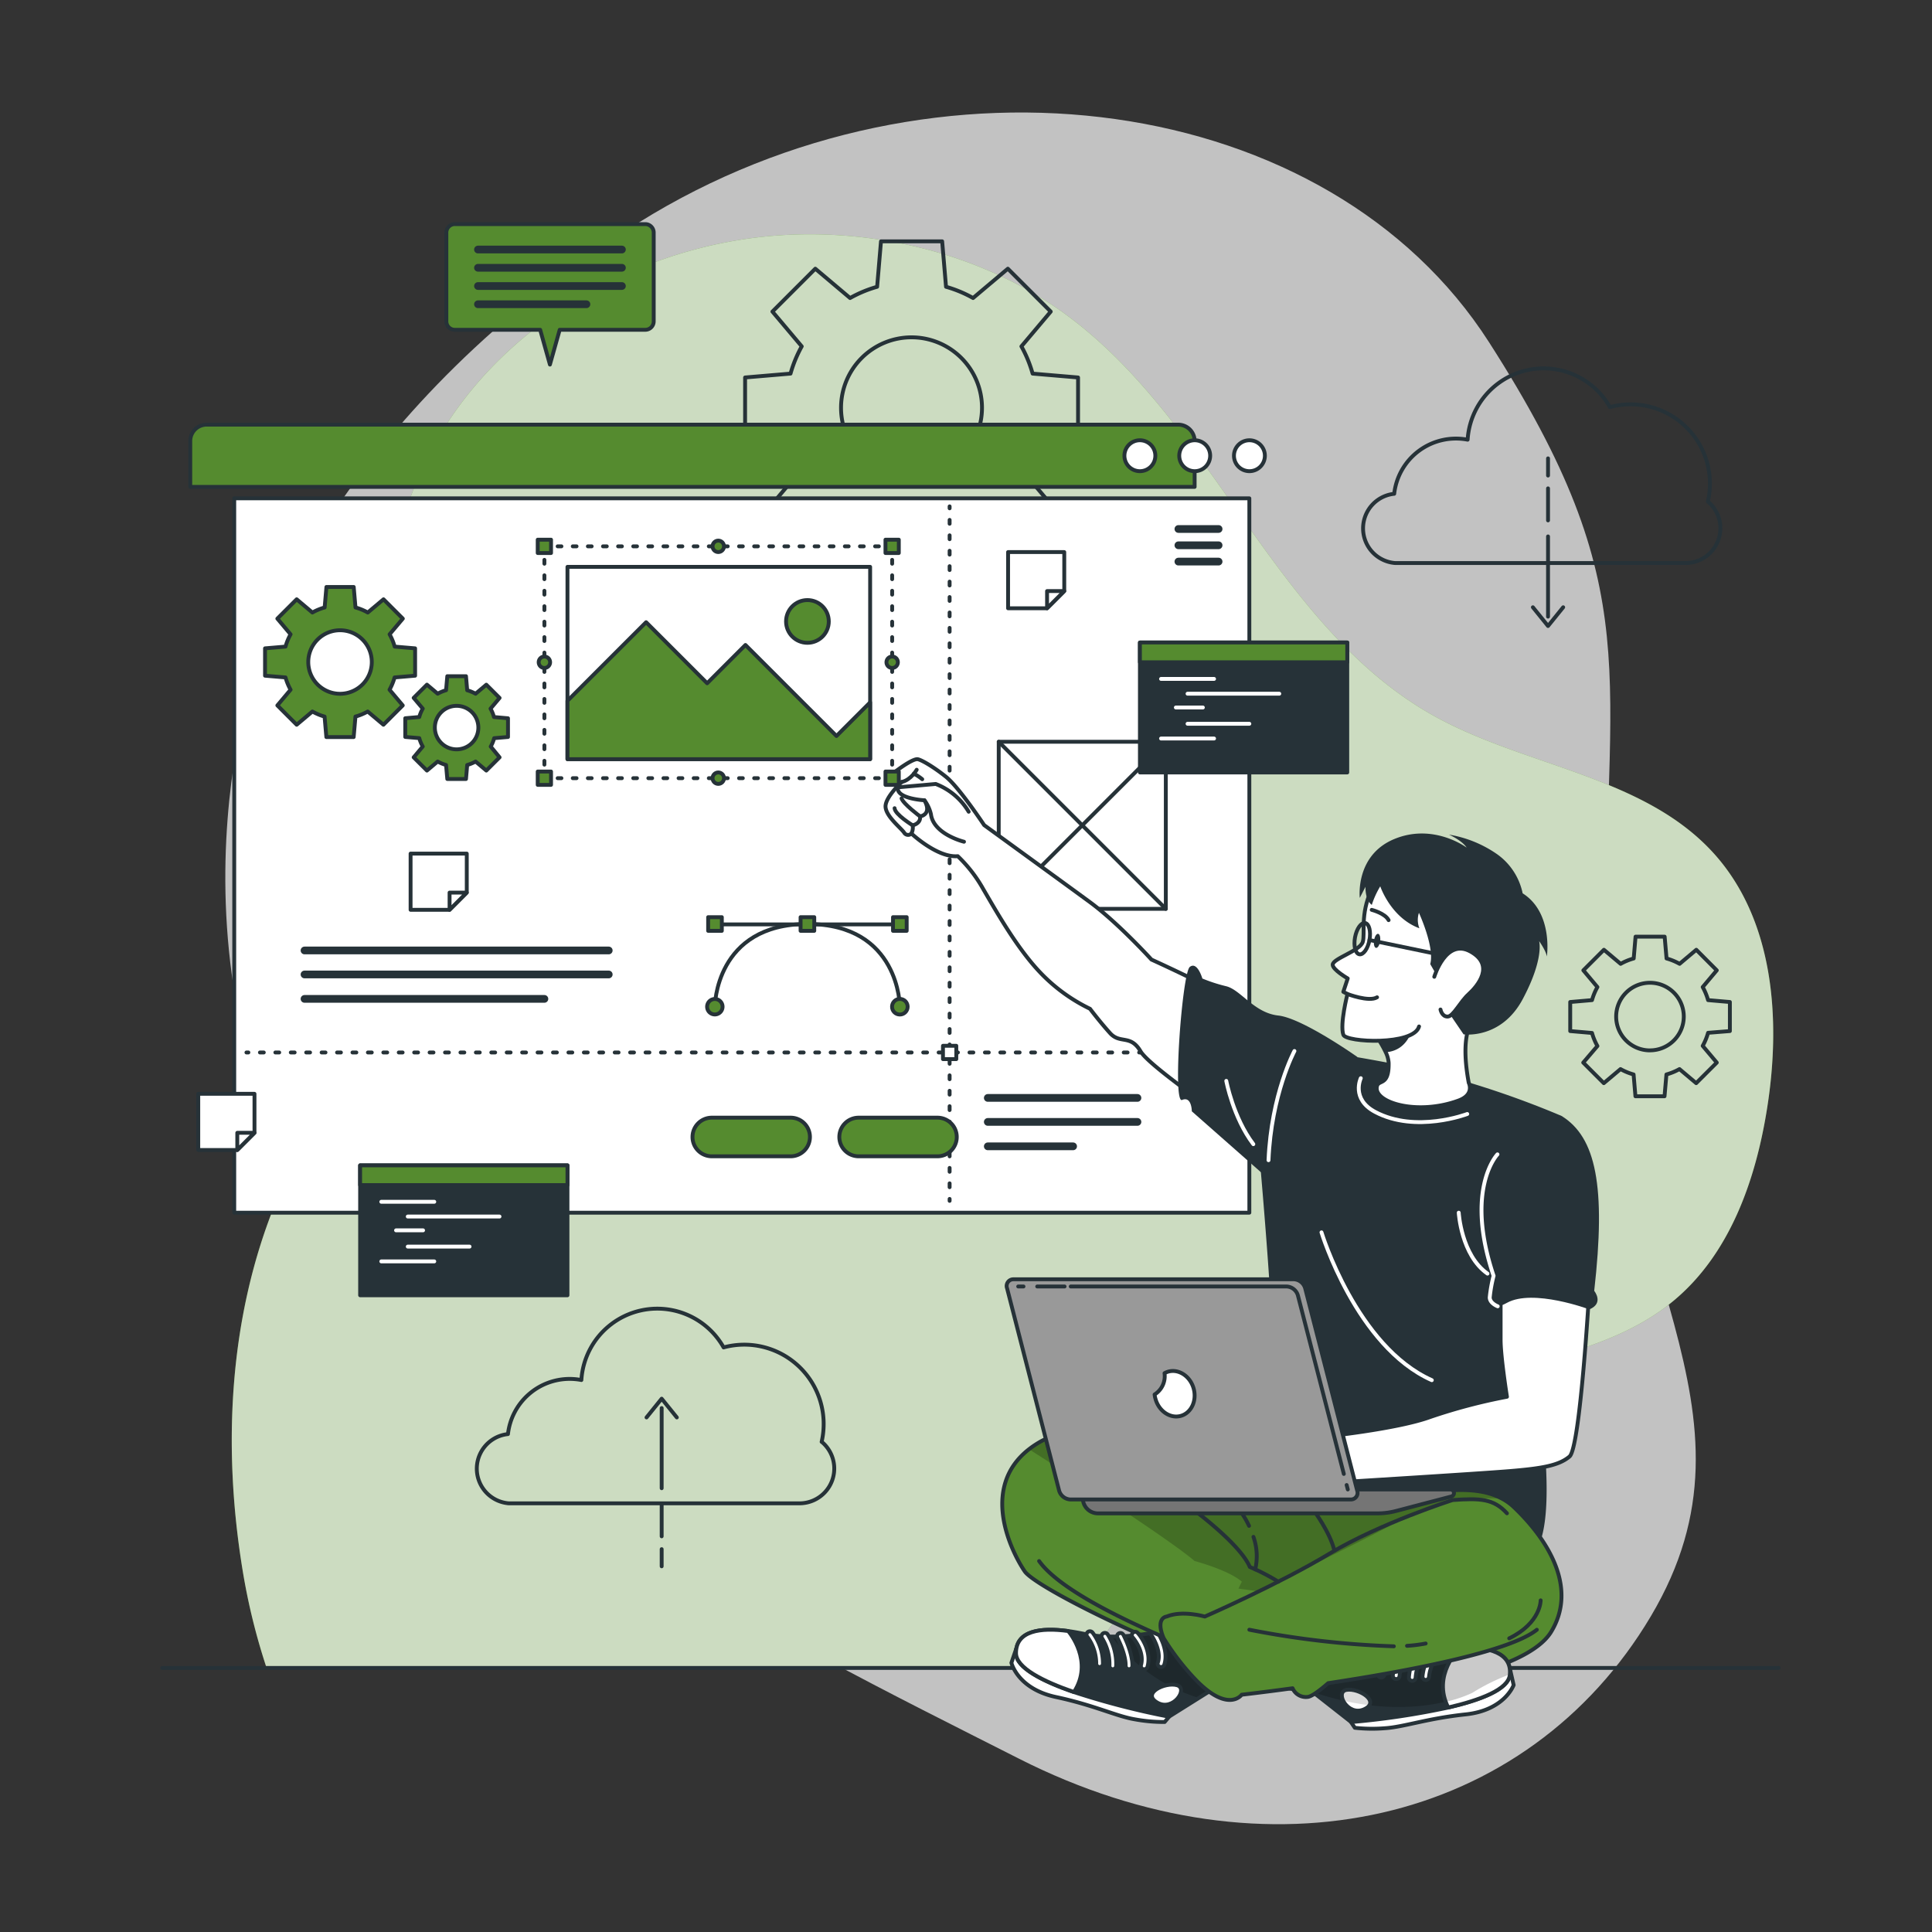 <svg xmlns="http://www.w3.org/2000/svg" xmlns:xlink="http://www.w3.org/1999/xlink" viewBox="0 0 500 500"><rect x="0" y="0" width="500" height="500" fill="#333333" stroke="none"/><defs><clipPath id="freepik--clip-path--inject-2"><path d="M401.41,422.36c-6.77,11-41.12,16.21-59.87,15.72s-72.7-26-76.36-31.44c-3.39-5-11.72-21.57,1.12-31.58a24.88,24.88,0,0,1,3.46-2.24c8.79-4.76,67.25,10.25,67.25,10.25s3.62-2.29,4.95-2.12c4.08.52,7,3.82,15.24,6.17,5.77,1.65,21.52-4.69,31.58.76a13.88,13.88,0,0,1,3.06,2.22C401.24,399.08,408.17,411.33,401.41,422.36Z" style="fill:#558B2F;stroke:#263238;stroke-linecap:round;stroke-linejoin:round"></path></clipPath><clipPath id="freepik--clip-path-2--inject-2"><path d="M332.16,431.92l17.52,13.75a200.72,200.72,0,0,0,25.12-3.76h0c8.3-1.92,15.55-4.67,15.94-8.45.61-5.74-5.53-7.31-12.82-7.09-1.36,0-2.76.14-4.17.28-11.67,1.25-26.51-5.19-26.51-5.19Z" style="fill:#263238;stroke:#263238;stroke-linecap:round;stroke-linejoin:round"></path></clipPath><clipPath id="freepik--clip-path-3--inject-2"><path d="M348.49,437.34c-3.16.51.31,7,4.59,5S351.65,436.82,348.49,437.34Z" style="fill:#fff;stroke:#263238;stroke-linecap:round;stroke-linejoin:round"></path></clipPath><clipPath id="freepik--clip-path-4--inject-2"><path d="M374.8,441.9c8.3-1.92,15.55-4.67,15.94-8.45.61-5.74-5.53-7.31-12.82-7.09C377.6,426.67,370.53,433.5,374.8,441.9Z" style="fill:#fff;stroke:#263238;stroke-linecap:round;stroke-linejoin:round"></path></clipPath><clipPath id="freepik--clip-path-5--inject-2"><path d="M321.39,432.45l-18.86,11.83a201.2,201.2,0,0,1-24.59-6.37h0c-8.05-2.78-15-6.28-15-10.08,0-5.78,6.27-6.69,13.5-5.71,1.35.18,2.73.43,4.12.72,11.47,2.47,26.9-2.38,26.9-2.38Z" style="fill:#263238;stroke:#263238;stroke-linecap:round;stroke-linejoin:round"></path></clipPath></defs><g id="freepik--background-simple--inject-2"><path d="M67.93,167.09s-27.88,72,11.3,144.5S199.11,422.39,263.7,455.14s131.66,16.8,163.53-36.84-11.84-91.93-11.9-168.42,11.45-96.74-30-161.36-143.06-78.93-219.9-31S67.93,167.09,67.93,167.09Z" style="fill:#fff;opacity:0.7"></path><path d="M69,431.66H280.19c.85-1.36,1.71-2.72,2.59-4.05,22.72-34.58,59.1-59.24,98.83-70.81,17.8-5.18,37.08-8.26,51.38-20.06,14.72-12.13,21.48-31.49,24.4-50.34,3.55-22.82,1.63-48.41-13.86-65.54-18.19-20.11-48.67-22.37-72.37-35.55-40.79-22.7-56.6-74.39-93.71-102.71C254,64.71,222.36,57.78,194,61.7c-40.19,5.57-78,32.5-89.35,72a99.64,99.64,0,0,0-3.44,35.42c1.81,23.55,6.88,47.4,2.1,70.53-5.27,25.49-21.85,47-31.76,71.09-12.34,30-14,63.6-8.77,95.58A164.67,164.67,0,0,0,69,431.66Z" style="fill:#558B2F"></path><path d="M69,431.66H280.19c.85-1.36,1.71-2.72,2.59-4.05,22.72-34.58,59.1-59.24,98.83-70.81,17.8-5.18,37.08-8.26,51.38-20.06,14.72-12.13,21.48-31.49,24.4-50.34,3.55-22.82,1.63-48.41-13.86-65.54-18.19-20.11-48.67-22.37-72.37-35.55-40.79-22.7-56.6-74.39-93.71-102.71C254,64.71,222.36,57.78,194,61.7c-40.19,5.57-78,32.5-89.35,72a99.64,99.64,0,0,0-3.44,35.42c1.81,23.55,6.88,47.4,2.1,70.53-5.27,25.49-21.85,47-31.76,71.09-12.34,30-14,63.6-8.77,95.58A164.67,164.67,0,0,0,69,431.66Z" style="fill:#fff;opacity:0.7"></path></g><g id="freepik--Floor--inject-2"><line x1="41.99" y1="431.66" x2="460.31" y2="431.66" style="fill:none;stroke:#263238;stroke-linecap:round;stroke-linejoin:round"></line></g><g id="freepik--Graphics--inject-2"><path d="M279,113.39V97.69l-11.76-1a32.58,32.58,0,0,0-2.9-7.05l7.59-9-11.1-11.1-9,7.59a32,32,0,0,0-7-2.91l-1-11.76H228l-1,11.76a32,32,0,0,0-7,2.91l-9-7.59-11.1,11.1,7.59,9a32.58,32.58,0,0,0-2.9,7.05l-11.76,1v15.7l11.76,1a32.58,32.58,0,0,0,2.9,7l-7.59,9,11.1,11.1,9-7.59a32,32,0,0,0,7,2.91l1,11.76H243.7l1-11.76a32.31,32.31,0,0,0,7.05-2.91l9,7.59,11.1-11.1-7.59-9a32.58,32.58,0,0,0,2.9-7Zm-43.1,10.39a18.24,18.24,0,1,1,18.24-18.24A18.25,18.25,0,0,1,235.86,123.78Z" style="fill:none;stroke:#263238;stroke-linecap:round;stroke-linejoin:round"></path><path d="M447.69,266.84v-7.52l-5.64-.49a15.92,15.92,0,0,0-1.39-3.38l3.64-4.33L439,245.8l-4.32,3.64a15.41,15.41,0,0,0-3.38-1.39l-.49-5.64h-7.53l-.48,5.64a15.21,15.21,0,0,0-3.38,1.39l-4.33-3.64-5.32,5.32,3.64,4.33a15.44,15.44,0,0,0-1.4,3.38l-5.64.49v7.52l5.64.49a15.44,15.44,0,0,0,1.4,3.38L409.74,275l5.32,5.32,4.33-3.64a15.21,15.21,0,0,0,3.38,1.39l.48,5.64h7.53l.49-5.64a15.41,15.41,0,0,0,3.38-1.39l4.32,3.64L444.3,275l-3.64-4.33a15.92,15.92,0,0,0,1.39-3.38Zm-20.67,5a8.75,8.75,0,1,1,8.74-8.75A8.75,8.75,0,0,1,427,271.83Z" style="fill:none;stroke:#263238;stroke-linecap:round;stroke-linejoin:round"></path><path d="M442,129.8a20.53,20.53,0,0,0-25.36-24.44,19.7,19.7,0,0,0-36.82,8.43,16.08,16.08,0,0,0-19,14,9,9,0,0,0,.2,17.92h75.28A9,9,0,0,0,442,129.8Z" style="fill:none;stroke:#263238;stroke-linecap:round;stroke-linejoin:round"></path><line x1="400.63" y1="138.83" x2="400.63" y2="159.58" style="fill:none;stroke:#263238;stroke-linecap:round;stroke-linejoin:round"></line><line x1="400.63" y1="126.39" x2="400.63" y2="134.68" style="fill:none;stroke:#263238;stroke-linecap:round;stroke-linejoin:round"></line><line x1="400.63" y1="118.63" x2="400.63" y2="123.07" style="fill:none;stroke:#263238;stroke-linecap:round;stroke-linejoin:round"></line><polyline points="396.71 157.16 400.63 162.01 404.55 157.16" style="fill:none;stroke:#263238;stroke-linecap:round;stroke-linejoin:round"></polyline><path d="M212.64,373.15a20.54,20.54,0,0,0-25.37-24.44,19.69,19.69,0,0,0-36.81,8.44,16.27,16.27,0,0,0-3-.29,16.09,16.09,0,0,0-16,14.28,9,9,0,0,0,.19,17.92H207a9,9,0,0,0,5.67-15.91Z" style="fill:none;stroke:#263238;stroke-linecap:round;stroke-linejoin:round"></path><line x1="171.24" y1="385.15" x2="171.24" y2="364.41" style="fill:none;stroke:#263238;stroke-linecap:round;stroke-linejoin:round"></line><line x1="171.24" y1="397.6" x2="171.24" y2="389.3" style="fill:none;stroke:#263238;stroke-linecap:round;stroke-linejoin:round"></line><line x1="171.24" y1="405.36" x2="171.24" y2="400.92" style="fill:none;stroke:#263238;stroke-linecap:round;stroke-linejoin:round"></line><polyline points="175.16 366.83 171.24 361.98 167.32 366.83" style="fill:none;stroke:#263238;stroke-linecap:round;stroke-linejoin:round"></polyline></g><g id="freepik--Window--inject-2"><path d="M53.48,109.9H304.93a4.24,4.24,0,0,1,4.24,4.24V126a0,0,0,0,1,0,0H49.24a0,0,0,0,1,0,0V114.14A4.24,4.24,0,0,1,53.48,109.9Z" style="fill:#558B2F;stroke:#263238;stroke-linecap:round;stroke-linejoin:round"></path><rect x="60.62" y="128.97" width="262.71" height="184.87" style="fill:#fff;stroke:#263238;stroke-linecap:round;stroke-linejoin:round"></rect><path d="M327.35,117.94a4,4,0,1,1-4-4A4,4,0,0,1,327.35,117.94Z" style="fill:#fff;stroke:#263238;stroke-linecap:round;stroke-linejoin:round"></path><path d="M313.19,117.94a4,4,0,1,1-4-4A4,4,0,0,1,313.19,117.94Z" style="fill:#fff;stroke:#263238;stroke-linecap:round;stroke-linejoin:round"></path><path d="M299,117.94a4,4,0,1,1-4-4A4,4,0,0,1,299,117.94Z" style="fill:#fff;stroke:#263238;stroke-linecap:round;stroke-linejoin:round"></path><line x1="315.37" y1="136.9" x2="304.97" y2="136.9" style="fill:none;stroke:#263238;stroke-linecap:round;stroke-linejoin:round;stroke-width:2px"></line><line x1="315.37" y1="141.12" x2="304.97" y2="141.12" style="fill:none;stroke:#263238;stroke-linecap:round;stroke-linejoin:round;stroke-width:2px"></line><line x1="315.37" y1="145.34" x2="304.97" y2="145.34" style="fill:none;stroke:#263238;stroke-linecap:round;stroke-linejoin:round;stroke-width:2px"></line><line x1="78.81" y1="245.98" x2="157.54" y2="245.98" style="fill:none;stroke:#263238;stroke-linecap:round;stroke-linejoin:round;stroke-width:2px"></line><line x1="78.81" y1="252.19" x2="157.54" y2="252.19" style="fill:none;stroke:#263238;stroke-linecap:round;stroke-linejoin:round;stroke-width:2px"></line><line x1="78.81" y1="258.51" x2="140.89" y2="258.51" style="fill:none;stroke:#263238;stroke-linecap:round;stroke-linejoin:round;stroke-width:2px"></line><line x1="245.76" y1="131.05" x2="245.76" y2="131.55" style="fill:none;stroke:#263238;stroke-linecap:round;stroke-linejoin:round"></line><line x1="245.76" y1="134.55" x2="245.76" y2="308.78" style="fill:none;stroke:#263238;stroke-linecap:round;stroke-linejoin:round;stroke-dasharray:0.998,2.995"></line><line x1="245.76" y1="310.28" x2="245.76" y2="310.78" style="fill:none;stroke:#263238;stroke-linecap:round;stroke-linejoin:round"></line><line x1="63.78" y1="272.38" x2="64.28" y2="272.38" style="fill:none;stroke:#263238;stroke-linecap:round;stroke-linejoin:round"></line><line x1="67.27" y1="272.38" x2="317.31" y2="272.38" style="fill:none;stroke:#263238;stroke-linecap:round;stroke-linejoin:round;stroke-dasharray:0.998,2.994"></line><line x1="318.81" y1="272.38" x2="319.31" y2="272.38" style="fill:none;stroke:#263238;stroke-linecap:round;stroke-linejoin:round"></line><rect x="244.04" y="270.65" width="3.45" height="3.45" style="fill:#fff;stroke:#263238;stroke-linecap:round;stroke-linejoin:round"></rect><line x1="231.99" y1="239.24" x2="185.93" y2="239.24" style="fill:none;stroke:#263238;stroke-linecap:round;stroke-linejoin:round"></line><path d="M232.88,260.54s0-21.41-23.92-21.41S185,260.54,185,260.54" style="fill:none;stroke:#263238;stroke-linecap:round;stroke-linejoin:round"></path><circle cx="232.88" cy="260.54" r="2.02" style="fill:#558B2F;stroke:#263238;stroke-linecap:round;stroke-linejoin:round"></circle><path d="M183,260.54a2,2,0,1,1,2,2A2,2,0,0,1,183,260.54Z" style="fill:#558B2F;stroke:#263238;stroke-linecap:round;stroke-linejoin:round"></path><rect x="231.11" y="237.36" width="3.54" height="3.54" transform="translate(465.76 478.26) rotate(180)" style="fill:#558B2F;stroke:#263238;stroke-linecap:round;stroke-linejoin:round"></rect><rect x="207.19" y="237.36" width="3.54" height="3.54" transform="translate(417.92 478.26) rotate(180)" style="fill:#558B2F;stroke:#263238;stroke-linecap:round;stroke-linejoin:round"></rect><rect x="183.27" y="237.36" width="3.54" height="3.54" transform="translate(370.08 478.26) rotate(180)" style="fill:#558B2F;stroke:#263238;stroke-linecap:round;stroke-linejoin:round"></rect><path d="M107.43,174.87v-7.08l-5.29-.45a15.09,15.09,0,0,0-1.31-3.18l3.42-4.06-5-5-4.07,3.42A14.22,14.22,0,0,0,92,157.21l-.46-5.3H84.48l-.46,5.3a14,14,0,0,0-3.17,1.31l-4.07-3.42-5,5,3.42,4.06a14.58,14.58,0,0,0-1.31,3.18l-5.3.45v7.08l5.3.45a14.78,14.78,0,0,0,1.31,3.18l-3.42,4.06,5,5,4.07-3.42A14,14,0,0,0,84,185.45l.46,5.3h7.07l.46-5.3a14.22,14.22,0,0,0,3.17-1.31l4.07,3.42,5-5-3.42-4.06a15.31,15.31,0,0,0,1.31-3.18ZM88,179.55a8.22,8.22,0,1,1,8.22-8.22A8.22,8.22,0,0,1,88,179.55Z" style="fill:#558B2F;stroke:#263238;stroke-linecap:round;stroke-linejoin:round"></path><path d="M131.47,190.73v-4.84l-3.63-.32a9.81,9.81,0,0,0-.89-2.17l2.34-2.78-3.43-3.42-2.78,2.34a10.34,10.34,0,0,0-2.17-.9L120.6,175h-4.84l-.32,3.63a10.34,10.34,0,0,0-2.17.9l-2.78-2.34-3.43,3.42,2.35,2.78a9.38,9.38,0,0,0-.9,2.17l-3.63.32v4.84l3.63.31a9.2,9.2,0,0,0,.9,2.17L107.06,196l3.43,3.42,2.78-2.34a10.34,10.34,0,0,0,2.17.9l.32,3.62h4.84l.31-3.62a10.34,10.34,0,0,0,2.17-.9l2.78,2.34,3.43-3.42L127,193.21a9.61,9.61,0,0,0,.89-2.17Zm-13.29,3.2a5.63,5.63,0,1,1,5.62-5.62A5.63,5.63,0,0,1,118.18,193.93Z" style="fill:#558B2F;stroke:#263238;stroke-linecap:round;stroke-linejoin:round"></path><line x1="255.64" y1="284.14" x2="294.37" y2="284.14" style="fill:none;stroke:#263238;stroke-linecap:round;stroke-linejoin:round;stroke-width:2px"></line><line x1="255.64" y1="290.35" x2="294.37" y2="290.35" style="fill:none;stroke:#263238;stroke-linecap:round;stroke-linejoin:round;stroke-width:2px"></line><line x1="255.64" y1="296.67" x2="277.72" y2="296.67" style="fill:none;stroke:#263238;stroke-linecap:round;stroke-linejoin:round;stroke-width:2px"></line><path d="M204.61,299.25H184.22a5,5,0,0,1-5-5h0a5,5,0,0,1,5-5h20.39a5,5,0,0,1,5,5h0A5,5,0,0,1,204.61,299.25Z" style="fill:#558B2F;stroke:#263238;stroke-linecap:round;stroke-linejoin:round"></path><path d="M242.61,299.25H222.22a5,5,0,0,1-5-5h0a5,5,0,0,1,5-5h20.39a5,5,0,0,1,5,5h0A5,5,0,0,1,242.61,299.25Z" style="fill:#558B2F;stroke:#263238;stroke-linecap:round;stroke-linejoin:round"></path><rect x="258.47" y="191.97" width="43.24" height="43.24" style="fill:#fff;stroke:#263238;stroke-linecap:round;stroke-linejoin:round"></rect><line x1="258.47" y1="191.97" x2="301.71" y2="235.21" style="fill:#fff;stroke:#263238;stroke-linecap:round;stroke-linejoin:round"></line><line x1="301.71" y1="191.97" x2="258.47" y2="235.21" style="fill:#fff;stroke:#263238;stroke-linecap:round;stroke-linejoin:round"></line><polygon points="275.43 142.88 275.43 152.97 270.98 157.42 260.89 157.42 260.89 142.88 275.43 142.88" style="fill:#fff;stroke:#263238;stroke-linecap:round;stroke-linejoin:round"></polygon><polygon points="275.43 152.97 270.98 157.42 270.98 152.97 275.43 152.97" style="fill:#fff;stroke:#263238;stroke-linecap:round;stroke-linejoin:round"></polygon><polygon points="120.8 220.91 120.8 231 116.35 235.46 106.26 235.46 106.26 220.91 120.8 220.91" style="fill:#fff;stroke:#263238;stroke-linecap:round;stroke-linejoin:round"></polygon><polygon points="120.8 231 116.35 235.46 116.35 231 120.8 231" style="fill:#fff;stroke:#263238;stroke-linecap:round;stroke-linejoin:round"></polygon><polygon points="65.86 283.08 65.86 293.17 61.41 297.62 51.31 297.62 51.31 283.08 65.86 283.08" style="fill:#fff;stroke:#263238;stroke-linecap:round;stroke-linejoin:round"></polygon><polygon points="65.86 293.17 61.41 297.62 61.41 293.17 65.86 293.17" style="fill:#fff;stroke:#263238;stroke-linecap:round;stroke-linejoin:round"></polygon></g><g id="freepik--Screens--inject-2"><rect x="295.01" y="166.28" width="53.66" height="33.63" style="fill:#263238;stroke:#263238;stroke-linecap:round;stroke-linejoin:round"></rect><rect x="295.01" y="166.28" width="53.66" height="5.11" style="fill:#558B2F;stroke:#263238;stroke-linecap:round;stroke-linejoin:round"></rect><line x1="300.48" y1="175.7" x2="314.2" y2="175.7" style="fill:none;stroke:#fff;stroke-linecap:round;stroke-linejoin:round"></line><line x1="307.34" y1="179.53" x2="331.08" y2="179.53" style="fill:none;stroke:#fff;stroke-linecap:round;stroke-linejoin:round"></line><line x1="304.31" y1="183.1" x2="311.3" y2="183.1" style="fill:none;stroke:#fff;stroke-linecap:round;stroke-linejoin:round"></line><line x1="307.34" y1="187.31" x2="323.33" y2="187.31" style="fill:none;stroke:#fff;stroke-linecap:round;stroke-linejoin:round"></line><line x1="300.48" y1="191.13" x2="314.2" y2="191.13" style="fill:none;stroke:#fff;stroke-linecap:round;stroke-linejoin:round"></line><rect x="93.2" y="301.59" width="53.66" height="33.63" style="fill:#263238;stroke:#263238;stroke-linecap:round;stroke-linejoin:round"></rect><rect x="93.2" y="301.59" width="53.66" height="5.11" style="fill:#558B2F;stroke:#263238;stroke-linecap:round;stroke-linejoin:round"></rect><line x1="98.68" y1="311.02" x2="112.39" y2="311.02" style="fill:none;stroke:#fff;stroke-linecap:round;stroke-linejoin:round"></line><line x1="105.53" y1="314.84" x2="129.27" y2="314.84" style="fill:none;stroke:#fff;stroke-linecap:round;stroke-linejoin:round"></line><line x1="102.5" y1="318.41" x2="109.49" y2="318.41" style="fill:none;stroke:#fff;stroke-linecap:round;stroke-linejoin:round"></line><line x1="105.53" y1="322.62" x2="121.52" y2="322.62" style="fill:none;stroke:#fff;stroke-linecap:round;stroke-linejoin:round"></line><line x1="98.68" y1="326.45" x2="112.39" y2="326.45" style="fill:none;stroke:#fff;stroke-linecap:round;stroke-linejoin:round"></line></g><g id="freepik--speech-bubble--inject-2"><path d="M167,58h-49.3a2.19,2.19,0,0,0-2.18,2.18v23a2.18,2.18,0,0,0,2.18,2.17H139.8l2.52,9,2.53-9H167a2.18,2.18,0,0,0,2.18-2.17v-23A2.19,2.19,0,0,0,167,58Z" style="fill:#558B2F;stroke:#263238;stroke-linecap:round;stroke-linejoin:round"></path><line x1="123.7" y1="64.58" x2="160.95" y2="64.58" style="fill:none;stroke:#263238;stroke-linecap:round;stroke-linejoin:round;stroke-width:2px"></line><line x1="123.7" y1="69.3" x2="160.95" y2="69.3" style="fill:none;stroke:#263238;stroke-linecap:round;stroke-linejoin:round;stroke-width:2px"></line><line x1="123.7" y1="74.02" x2="160.95" y2="74.02" style="fill:none;stroke:#263238;stroke-linecap:round;stroke-linejoin:round;stroke-width:2px"></line><line x1="123.7" y1="78.74" x2="151.77" y2="78.74" style="fill:none;stroke:#263238;stroke-linecap:round;stroke-linejoin:round;stroke-width:2px"></line></g><g id="freepik--Character--inject-2"><path d="M247.87,221.58c-5.29.45-12-5.87-12-5.87a1.19,1.19,0,0,1-1.89-.24c-.86-1.24-4.59-4.11-4.8-6.59s4.19-6.5,4.19-6.5c-3.39.92-3.75-1.07-3.75-1.07s5.71-4.71,7.71-4.84c.78-.05,4.18,1.91,7.47,4.55,3.44,2.77,9.9,12.52,9.9,12.52s21.85,15.87,27.37,19.93c7.29,5.36,15.93,14.87,15.93,14.87s29,13.08,37,20.27l-10.82,25.62s-26.37-17.67-29-22.15-5.27-1.79-7.91-4.72-5.17-6.28-5.17-6.28A44.58,44.58,0,0,1,269.51,252c-6.16-6.33-11.59-16-15-21.82A36,36,0,0,0,247.87,221.58Z" style="fill:#fff;stroke:#263238;stroke-linecap:round;stroke-linejoin:round"></path><path d="M249.48,217.84s-7.87-1.91-8.55-7.1a9.55,9.55,0,0,0-1.69-3.63s-7.34-.36-6.88-3.35l9.8-.87a17.06,17.06,0,0,1,8.53,7.18" style="fill:#fff;stroke:#263238;stroke-linecap:round;stroke-linejoin:round"></path><path d="M235.86,215.71a3.22,3.22,0,0,0,.33-2.12s2.16-.4,1.92-2.31c0,0,3.2-.39,1.13-4.17" style="fill:none;stroke:#263238;stroke-linecap:round;stroke-linejoin:round"></path><path d="M238.11,211.28s-4.31-3.19-4.79-4.65" style="fill:none;stroke:#263238;stroke-linecap:round;stroke-linejoin:round"></path><path d="M236.19,213.59s-4.59-2.8-4.67-4.43" style="fill:none;stroke:#263238;stroke-linecap:round;stroke-linejoin:round"></path><path d="M237.24,199.21s-1.46,2.62-3.88,3.17" style="fill:none;stroke:#263238;stroke-linecap:round;stroke-linejoin:round"></path><path d="M236.51,200.23a12.55,12.55,0,0,1,2.16,1.43" style="fill:none;stroke:#263238;stroke-linecap:round;stroke-linejoin:round"></path><path d="M404.12,288.8a236.19,236.19,0,0,0-34.91-11.66c-17.56-4.11-46-7.78-46-7.78s7.82,79.8,5.76,84.6-14.42,20.92-14.42,20.92,66.89,26.08,78.55,28.3,5.58-38.25,5.58-38.25S411,313.49,404.12,288.8Z" style="fill:#263238"></path><path d="M380.11,280.23s1.59,3-2.59,4.57c-10.83,4-22.37.47-21.14-3.77.47-1.62,3.15,0,3-6a7.37,7.37,0,0,0-.73-2.66,27.47,27.47,0,0,0-2.75-4.61,57.26,57.26,0,0,0-3.71-4.63s17.19-11,29.94,0C382.11,263.08,377.37,265.48,380.11,280.23Z" style="fill:#fff;stroke:#263238;stroke-linecap:round;stroke-linejoin:round"></path><path d="M401.41,422.36c-6.77,11-41.12,16.21-59.87,15.72s-72.7-26-76.36-31.44c-3.39-5-11.72-21.57,1.12-31.58a24.88,24.88,0,0,1,3.46-2.24c8.79-4.76,67.25,10.25,67.25,10.25s3.62-2.29,4.95-2.12c4.08.52,7,3.82,15.24,6.17,5.77,1.65,21.52-4.69,31.58.76a13.88,13.88,0,0,1,3.06,2.22C401.24,399.08,408.17,411.33,401.41,422.36Z" style="fill:#558B2F"></path><g style="clip-path:url(#freepik--clip-path--inject-2)"><path d="M388.78,387.88c-10.31-.69-19.5,1.47-25.92,5.26-7.61,4.5-43.55,21.81-43.55,21.81.08-1.86,2.08-5.61,2.08-5.61-3.38-3-12.22-5.35-12.22-5.35-6.85-5.85-34-23.3-42.87-28.93a24.88,24.88,0,0,1,3.46-2.24c8.79-4.76,67.25,10.25,67.25,10.25s3.62-2.29,4.95-2.12c4.08.52,7,3.82,15.24,6.17C363,388.77,378.72,382.43,388.78,387.88Z" style="fill-opacity:0.7;opacity:0.3"></path></g><path d="M401.41,422.36c-6.77,11-41.12,16.21-59.87,15.72s-72.7-26-76.36-31.44c-3.39-5-11.72-21.57,1.12-31.58a24.88,24.88,0,0,1,3.46-2.24c8.79-4.76,67.25,10.25,67.25,10.25s3.62-2.29,4.95-2.12c4.08.52,7,3.82,15.24,6.17,5.77,1.65,21.52-4.69,31.58.76a13.88,13.88,0,0,1,3.06,2.22C401.24,399.08,408.17,411.33,401.41,422.36Z" style="fill:none;stroke:#263238;stroke-linecap:round;stroke-linejoin:round"></path><path d="M390.87,432.32l.86,3.77s-2.3,6.52-12.41,7.59-16.1,3.3-21,3.59a40.82,40.82,0,0,1-7.69-.12l-1-1.48Z" style="fill:#fff;stroke:#263238;stroke-linecap:round;stroke-linejoin:round"></path><path d="M332.16,431.92l17.52,13.75a200.72,200.72,0,0,0,25.12-3.76h0c8.3-1.92,15.55-4.67,15.94-8.45.61-5.74-5.53-7.31-12.82-7.09-1.36,0-2.76.14-4.17.28-11.67,1.25-26.51-5.19-26.51-5.19Z" style="fill:#263238"></path><g style="clip-path:url(#freepik--clip-path-2--inject-2)"><path d="M390.75,433.32a53.46,53.46,0,0,0-9.74,4.8s-16.27,8.37-41.28-.25l-7.57-5.95,15.08-10.47s14.83,6.45,26.51,5.19c1.41-.15,2.81-.25,4.17-.28C385.16,426.14,391.25,427.68,390.75,433.32Z" style="fill-opacity:0.7;opacity:0.3"></path></g><path d="M332.16,431.92l17.52,13.75a200.72,200.72,0,0,0,25.12-3.76h0c8.3-1.92,15.55-4.67,15.94-8.45.61-5.74-5.53-7.31-12.82-7.09-1.36,0-2.76.14-4.17.28-11.67,1.25-26.51-5.19-26.51-5.19Z" style="fill:none;stroke:#263238;stroke-linecap:round;stroke-linejoin:round"></path><path d="M348.49,437.34c-3.16.51.31,7,4.59,5S351.65,436.82,348.49,437.34Z" style="fill:#fff"></path><g style="clip-path:url(#freepik--clip-path-3--inject-2)"><path d="M354.42,441.31a66.94,66.94,0,0,1-6.81-1.19c-.6-1.27-.46-2.57.88-2.78C351.14,436.9,355.6,439.35,354.42,441.31Z" style="fill-opacity:0.7;opacity:0.2"></path></g><path d="M348.49,437.34c-3.16.51.31,7,4.59,5S351.65,436.82,348.49,437.34Z" style="fill:none;stroke:#263238;stroke-linecap:round;stroke-linejoin:round"></path><path d="M374.8,441.9c8.3-1.92,15.55-4.67,15.94-8.45.61-5.74-5.53-7.31-12.82-7.09C377.6,426.67,370.53,433.5,374.8,441.9Z" style="fill:#fff"></path><g style="clip-path:url(#freepik--clip-path-4--inject-2)"><path d="M390.75,433.32a53.46,53.46,0,0,0-9.74,4.8,32.78,32.78,0,0,1-6.85,2.29c-2.8-7.7,3.46-13.76,3.76-14.05C385.16,426.14,391.25,427.68,390.75,433.32Z" style="fill-opacity:0.7;opacity:0.3"></path></g><path d="M374.8,441.9c8.3-1.92,15.55-4.67,15.94-8.45.61-5.74-5.53-7.31-12.82-7.09C377.6,426.67,370.53,433.5,374.8,441.9Z" style="fill:none;stroke:#263238;stroke-linecap:round;stroke-linejoin:round"></path><path d="M368.88,434.77h.05a.86.86,0,0,0,.9-.83,11.78,11.78,0,0,1,3-6.59.86.86,0,0,0,0-1.22.87.87,0,0,0-1.22,0,13.36,13.36,0,0,0-3.47,7.71A.86.86,0,0,0,368.88,434.77Z" style="fill:#fff;stroke:#263238;stroke-linecap:round;stroke-linejoin:round"></path><path d="M365.41,435h.07a.86.86,0,0,0,.88-.85,12.84,12.84,0,0,1,2.66-6.86.87.87,0,1,0-1.34-1.1,14.48,14.48,0,0,0-3.05,7.92A.86.86,0,0,0,365.41,435Z" style="fill:#fff;stroke:#263238;stroke-linecap:round;stroke-linejoin:round"></path><path d="M361.26,434.54h0a.86.86,0,0,0,.94-.78c.27-3,2.85-6.93,2.88-7a.88.88,0,0,0-.24-1.21.87.87,0,0,0-1.2.24c-.12.17-2.86,4.29-3.17,7.77A.87.87,0,0,0,361.26,434.54Z" style="fill:#fff;stroke:#263238;stroke-linecap:round;stroke-linejoin:round"></path><path d="M357.34,434.13a.91.91,0,0,0,.23,0,.86.86,0,0,0,.71-1c-.61-3.68,2.81-6.83,2.84-6.86A.87.87,0,0,0,360,425c-.17.15-4.16,3.81-3.39,8.44A.88.88,0,0,0,357.34,434.13Z" style="fill:#fff;stroke:#263238;stroke-linecap:round;stroke-linejoin:round"></path><path d="M353.08,433.1a.88.88,0,0,0,.28,0,.87.87,0,0,0,.65-1c-.75-3.28,2.48-7,2.52-7a.87.87,0,0,0-.08-1.22.86.86,0,0,0-1.22.07c-.16.18-3.86,4.41-2.91,8.57A.86.86,0,0,0,353.08,433.1Z" style="fill:#fff;stroke:#263238;stroke-linecap:round;stroke-linejoin:round"></path><path d="M263,426.68l-1.25,3.66s1.6,6.73,11.54,8.85,15.66,5,20.46,5.78a41.19,41.19,0,0,0,7.66.68l1.15-1.37Z" style="fill:#fff;stroke:#263238;stroke-linecap:round;stroke-linejoin:round"></path><path d="M321.39,432.45l-18.86,11.83a201.2,201.2,0,0,1-24.59-6.37h0c-8.05-2.78-15-6.28-15-10.08,0-5.78,6.27-6.69,13.5-5.71,1.35.18,2.73.43,4.12.72,11.47,2.47,26.9-2.38,26.9-2.38Z" style="fill:#263238"></path><g style="clip-path:url(#freepik--clip-path-5--inject-2)"><path d="M321.39,432.45l-11.09,7a44.86,44.86,0,0,1-22.54-15.87,75.09,75.09,0,0,0,19.73-3.09Z" style="fill-opacity:0.7;opacity:0.3"></path></g><path d="M321.39,432.45l-18.86,11.83a201.2,201.2,0,0,1-24.59-6.37h0c-8.05-2.78-15-6.28-15-10.08,0-5.78,6.27-6.69,13.5-5.71,1.35.18,2.73.43,4.12.72,11.47,2.47,26.9-2.38,26.9-2.38Z" style="fill:none;stroke:#263238;stroke-linecap:round;stroke-linejoin:round"></path><path d="M277.94,437.9c-8.05-2.78-15-6.28-15-10.08,0-5.78,6.27-6.69,13.5-5.71C276.76,422.45,283.07,430,277.94,437.9Z" style="fill:#fff;stroke:#263238;stroke-linecap:round;stroke-linejoin:round"></path><path d="M284.58,431.43h-.05a.88.88,0,0,1-.82-.92,11.73,11.73,0,0,0-2.27-6.86.87.87,0,1,1,1.36-1.07,13.27,13.27,0,0,1,2.64,8A.86.86,0,0,1,284.58,431.43Z" style="fill:#fff;stroke:#263238;stroke-linecap:round;stroke-linejoin:round"></path><path d="M288,432h-.08a.87.87,0,0,1-.79-.94,12.77,12.77,0,0,0-1.91-7.09.87.87,0,1,1,1.44-1,14.33,14.33,0,0,1,2.2,8.2A.87.87,0,0,1,288,432Z" style="fill:#fff;stroke:#263238;stroke-linecap:round;stroke-linejoin:round"></path><path d="M292.18,432h0a.88.88,0,0,1-.86-.88c.06-3.05-2.1-7.18-2.13-7.22a.88.88,0,0,1,.37-1.18.87.87,0,0,1,1.17.37c.1.18,2.39,4.56,2.33,8.06A.87.87,0,0,1,292.18,432Z" style="fill:#fff;stroke:#263238;stroke-linecap:round;stroke-linejoin:round"></path><path d="M296.12,432l-.23,0a.87.87,0,0,1-.6-1.07c1-3.59-2.07-7.09-2.1-7.12a.87.87,0,1,1,1.29-1.16c.15.17,3.74,4.23,2.48,8.75A.88.88,0,0,1,296.12,432Z" style="fill:#fff;stroke:#263238;stroke-linecap:round;stroke-linejoin:round"></path><path d="M300.47,431.43a.66.66,0,0,1-.28-.05.85.85,0,0,1-.54-1.1c1.09-3.18-1.74-7.21-1.76-7.25a.87.87,0,1,1,1.41-1c.14.19,3.37,4.79,2,8.83A.88.88,0,0,1,300.47,431.43Z" style="fill:#fff;stroke:#263238;stroke-linecap:round;stroke-linejoin:round"></path><path d="M304.58,436.12c3.09.85-1,6.9-5.09,4.5S301.5,435.28,304.58,436.12Z" style="fill:#fff;stroke:#263238;stroke-linecap:round;stroke-linejoin:round"></path><path d="M268.92,404c4.63,6.49,18.36,13.66,32,19.57a64.23,64.23,0,0,0,8.58,11.21c8.42,8.66,11.85,3.81,11.85,3.81s5.32-.6,13.17-1.67a3.75,3.75,0,0,0,4,2.23c1-.16,3-1.62,5.21-3.55,19.83-3,46.74-8,54-13.82" style="fill:#558B2F;stroke:#263238;stroke-linecap:round;stroke-linejoin:round"></path><path d="M390,391.64c-3.43-3.77-6.86-3.94-14.06-3.43,0,0-18.79,6-31.9,13.89s-32.23,16.26-32.23,16.26-5.83-1.69-9.89,0c0,0-2.85.22-.94,5.2" style="fill:none;stroke:#263238;stroke-linecap:round;stroke-linejoin:round"></path><path d="M398.72,414.17s.1,5.81-8.14,9.83" style="fill:none;stroke:#263238;stroke-linecap:round;stroke-linejoin:round"></path><path d="M307.84,389.93s13,9.4,15.61,15.6a53.53,53.53,0,0,1,7.38,3.81" style="fill:none;stroke:#263238;stroke-linecap:round;stroke-linejoin:round"></path><path d="M324.39,397.74a15,15,0,0,1,.46,8.41" style="fill:none;stroke:#263238;stroke-linecap:round;stroke-linejoin:round"></path><path d="M321.39,391.64a22.74,22.74,0,0,1,1.86,3.25" style="fill:none;stroke:#263238;stroke-linecap:round;stroke-linejoin:round"></path><path d="M339.91,390.78s4.35,5.82,5.43,10.54" style="fill:none;stroke:#263238;stroke-linecap:round;stroke-linejoin:round"></path><path d="M364.14,425.94a37.33,37.33,0,0,0,4.82-.6" style="fill:none;stroke:#263238;stroke-linecap:round;stroke-linejoin:round"></path><path d="M323.33,421.77a231.67,231.67,0,0,0,37.39,4.29" style="fill:none;stroke:#263238;stroke-linecap:round;stroke-linejoin:round"></path><path d="M411.32,333.59s-2.35,41-5.12,43.35-7.14,3.08-15.41,3.77-44.85,2.93-44.85,2.93L342,371.89s19.45-2,28.08-5.15A144.73,144.73,0,0,1,390,361.48s-1.64-10.31-1.64-14.75V325.85" style="fill:#fff;stroke:#263238;stroke-linecap:round;stroke-linejoin:round"></path><path d="M404.12,288.8c8.91,5.49,11.54,18.18,8.46,45.27,0,0,2.63,3.2-1.26,4.8,0,0-14.57-5.45-21.34-1.69s-5-5.19-5-5.19-2.79-24.92,3.38-29.43" style="fill:#263238"></path><path d="M387.54,298.75s-8.57,8.91-1,31.43a36.74,36.74,0,0,0-1,5.6c0,1.51,2.07,2.29,2.07,2.29" style="fill:none;stroke:#fff;stroke-linecap:round;stroke-linejoin:round"></path><path d="M377.52,313.84s.62,11,7.44,15.77" style="fill:none;stroke:#fff;stroke-linecap:round;stroke-linejoin:round"></path><path d="M379.72,288.3s-13.29,5.09-23.86-.55c-6.27-3.34-3.69-8.71-3.69-8.71" style="fill:none;stroke:#fff;stroke-linecap:round;stroke-linejoin:round"></path><path d="M284.15,391.66h72.34a18.85,18.85,0,0,0,4.84-.63l14.27-3.74a.92.92,0,0,0,.69-.89h0a.93.93,0,0,0-.93-.93h-94.2a.93.93,0,0,0-.92.93v1.35A3.91,3.91,0,0,0,284.15,391.66Z" style="fill:#757575;stroke:#263238;stroke-linecap:round;stroke-linejoin:round"></path><path d="M277,388.06h72.54a1.72,1.72,0,0,0,1.69-2.32l-13.45-52.33a3.2,3.2,0,0,0-2.9-2.33H262.32a1.73,1.73,0,0,0-1.69,2.33l13.46,52.33A3.18,3.18,0,0,0,277,388.06Z" style="fill:#999;stroke:#263238;stroke-linecap:round;stroke-linejoin:round"></path><line x1="264.88" y1="332.94" x2="263.51" y2="332.94" style="fill:none;stroke:#263238;stroke-linecap:round;stroke-linejoin:round"></line><line x1="275.51" y1="332.94" x2="268.43" y2="332.94" style="fill:none;stroke:#263238;stroke-linecap:round;stroke-linejoin:round"></line><path d="M347.78,381.45,335.9,335.27a3.19,3.19,0,0,0-2.89-2.33h-55.9" style="fill:none;stroke:#263238;stroke-linecap:round;stroke-linejoin:round"></path><line x1="348.81" y1="385.47" x2="348.51" y2="384.32" style="fill:none;stroke:#263238;stroke-linecap:round;stroke-linejoin:round"></line><path d="M298.81,360.89a7.14,7.14,0,0,0,.26,1.25c.92,3.15,3.87,5.07,6.58,4.27s4.16-4,3.24-7.15-3.89-5.07-6.6-4.27a4.62,4.62,0,0,0-.91.39A5.59,5.59,0,0,1,298.81,360.89Z" style="fill:#fff;stroke:#263238;stroke-linecap:round;stroke-linejoin:round"></path><path d="M330.83,262.82c-6.28-.68-9.7-6.65-13.48-7.58a41.65,41.65,0,0,1-6.18-2s-1.3-4.54-3.25-3-4.51,35.5-2,34.43,2.52,2.94,2.52,2.94l23.31,20.54,19.54-34.6S337.11,263.51,330.83,262.82Z" style="fill:#263238"></path><polyline points="140.88 141.89 140.88 141.39 141.38 141.39" style="fill:none;stroke:#263238;stroke-linecap:round;stroke-linejoin:round"></polyline><line x1="144.32" y1="141.39" x2="228.92" y2="141.39" style="fill:none;stroke:#263238;stroke-linecap:round;stroke-linejoin:round;stroke-dasharray:0.978,2.934"></line><polyline points="230.38 141.39 230.88 141.39 230.88 141.89" style="fill:none;stroke:#263238;stroke-linecap:round;stroke-linejoin:round"></polyline><line x1="230.89" y1="144.89" x2="230.89" y2="199.39" style="fill:none;stroke:#263238;stroke-linecap:round;stroke-linejoin:round;stroke-dasharray:1,3"></line><polyline points="230.88 200.89 230.88 201.39 230.38 201.39" style="fill:none;stroke:#263238;stroke-linecap:round;stroke-linejoin:round"></polyline><line x1="227.45" y1="201.39" x2="142.85" y2="201.39" style="fill:none;stroke:#263238;stroke-linecap:round;stroke-linejoin:round;stroke-dasharray:0.978,2.934"></line><polyline points="141.38 201.39 140.88 201.39 140.88 200.89" style="fill:none;stroke:#263238;stroke-linecap:round;stroke-linejoin:round"></polyline><line x1="140.89" y1="197.89" x2="140.89" y2="143.39" style="fill:none;stroke:#263238;stroke-linecap:round;stroke-linejoin:round;stroke-dasharray:1,3"></line><circle cx="185.89" cy="141.39" r="1.48" style="fill:#558B2F;stroke:#263238;stroke-linecap:round;stroke-linejoin:round"></circle><circle cx="140.89" cy="171.39" r="1.48" style="fill:#558B2F;stroke:#263238;stroke-linecap:round;stroke-linejoin:round"></circle><circle cx="185.89" cy="201.39" r="1.48" style="fill:#558B2F;stroke:#263238;stroke-linecap:round;stroke-linejoin:round"></circle><circle cx="230.89" cy="171.39" r="1.48" style="fill:#558B2F;stroke:#263238;stroke-linecap:round;stroke-linejoin:round"></circle><rect x="229.16" y="199.67" width="3.45" height="3.45" style="fill:#558B2F;stroke:#263238;stroke-linecap:round;stroke-linejoin:round"></rect><rect x="229.16" y="139.67" width="3.45" height="3.45" style="fill:#558B2F;stroke:#263238;stroke-linecap:round;stroke-linejoin:round"></rect><rect x="139.16" y="199.67" width="3.45" height="3.45" style="fill:#558B2F;stroke:#263238;stroke-linecap:round;stroke-linejoin:round"></rect><rect x="139.16" y="139.67" width="3.45" height="3.45" style="fill:#558B2F;stroke:#263238;stroke-linecap:round;stroke-linejoin:round"></rect><rect x="146.86" y="146.7" width="78.33" height="49.77" style="fill:#fff;stroke:#263238;stroke-linecap:round;stroke-linejoin:round"></rect><polygon points="225.19 181.77 216.48 190.48 192.92 166.92 183.01 176.83 167.21 161.03 146.86 181.37 146.86 196.47 225.19 196.47 225.19 181.77" style="fill:#558B2F;stroke:#263238;stroke-linecap:round;stroke-linejoin:round"></polygon><circle cx="208.96" cy="160.83" r="5.53" style="fill:#558B2F;stroke:#263238;stroke-linecap:round;stroke-linejoin:round"></circle><path d="M335,272s-6,11.17-6.71,28.26" style="fill:none;stroke:#fff;stroke-linecap:round;stroke-linejoin:round"></path><path d="M317.36,279.73s1.79,9.5,7,16.38" style="fill:none;stroke:#fff;stroke-linecap:round;stroke-linejoin:round"></path><path d="M342,318.93s9,29.56,28.55,38.26" style="fill:none;stroke:#fff;stroke-linecap:round;stroke-linejoin:round"></path><path d="M365.68,265.42s-.85,6.45-7.05,6.9a27.47,27.47,0,0,0-2.75-4.61A86.58,86.58,0,0,1,365.68,265.42Z" style="fill:#263238"></path><path d="M378.89,265.87s10.37,1.27,14.71-12.65.93-24.41-16.23-29.46c-9.52-2.8-19-.55-22.47,6.66-2.94,6.17-1.55,11.3-2.22,13.37-.76,2.32-7.78,4.29-7.78,5.88,0,1.31,3.89,3.55,3.89,3.55l-1.14,3.46,1.07.57s-2,7.79-1.07,10.54c.66,2,18.23,2.84,19.6-2.14" style="fill:#fff;stroke:#263238;stroke-linecap:round;stroke-linejoin:round"></path><path d="M355,235.47s3.43.86,4.37,2.66" style="fill:none;stroke:#263238;stroke-linecap:round;stroke-linejoin:round"></path><path d="M355.6,243.38c-.15,1,.08,1.87.52,1.93s.9-.7,1.05-1.71-.09-1.87-.52-1.93S355.75,242.37,355.6,243.38Z" style="fill:#263238"></path><path d="M348.72,257.25s5.58,2.14,7.66.85" style="fill:none;stroke:#263238;stroke-linecap:round;stroke-linejoin:round"></path><path d="M350.68,242.58c-.41,2.24.09,4.2,1.12,4.39s2.21-1.46,2.62-3.69-.08-4.21-1.12-4.4S351.1,240.35,350.68,242.58Z" style="fill:none;stroke:#263238;stroke-linecap:round;stroke-linejoin:round"></path><path d="M394.06,231.19a16.5,16.5,0,0,0-6.52-10.06A30.51,30.51,0,0,0,375,216s3.31,1.45,4.57,3.36c0,0-8.57-6.44-18.75-2.21s-8.91,15.22-8.91,15.22l1.48-2.88s-.17,3.43,1.63,4.69a22.52,22.52,0,0,1,2.19-4.8s2.7,8.11,10.13,10.86a5.9,5.9,0,0,1-.12-4s4.12,8.91,2.92,13.26l1.31,2.28s4.73-4.79,8.58-.8c2.21,2.3-4.23,11-5.15,11l3.89,5.71s9.72,1.39,15.32-9.14,4.23-15,4.23-15,1.83,2.56,2,4C400.34,247.53,402,236.22,394.06,231.19Z" style="fill:#263238"></path><path d="M371.19,252.79s3-10.08,9.38-6.53,1.83,8.93-.46,11-4,5.83-5.49,5.83-1.82-1.83-1.82-1.83" style="fill:#fff;stroke:#263238;stroke-linecap:round;stroke-linejoin:round"></path><line x1="354.42" y1="243.28" x2="372.22" y2="246.97" style="fill:none;stroke:#263238;stroke-linecap:round;stroke-linejoin:round"></line></g></svg>
